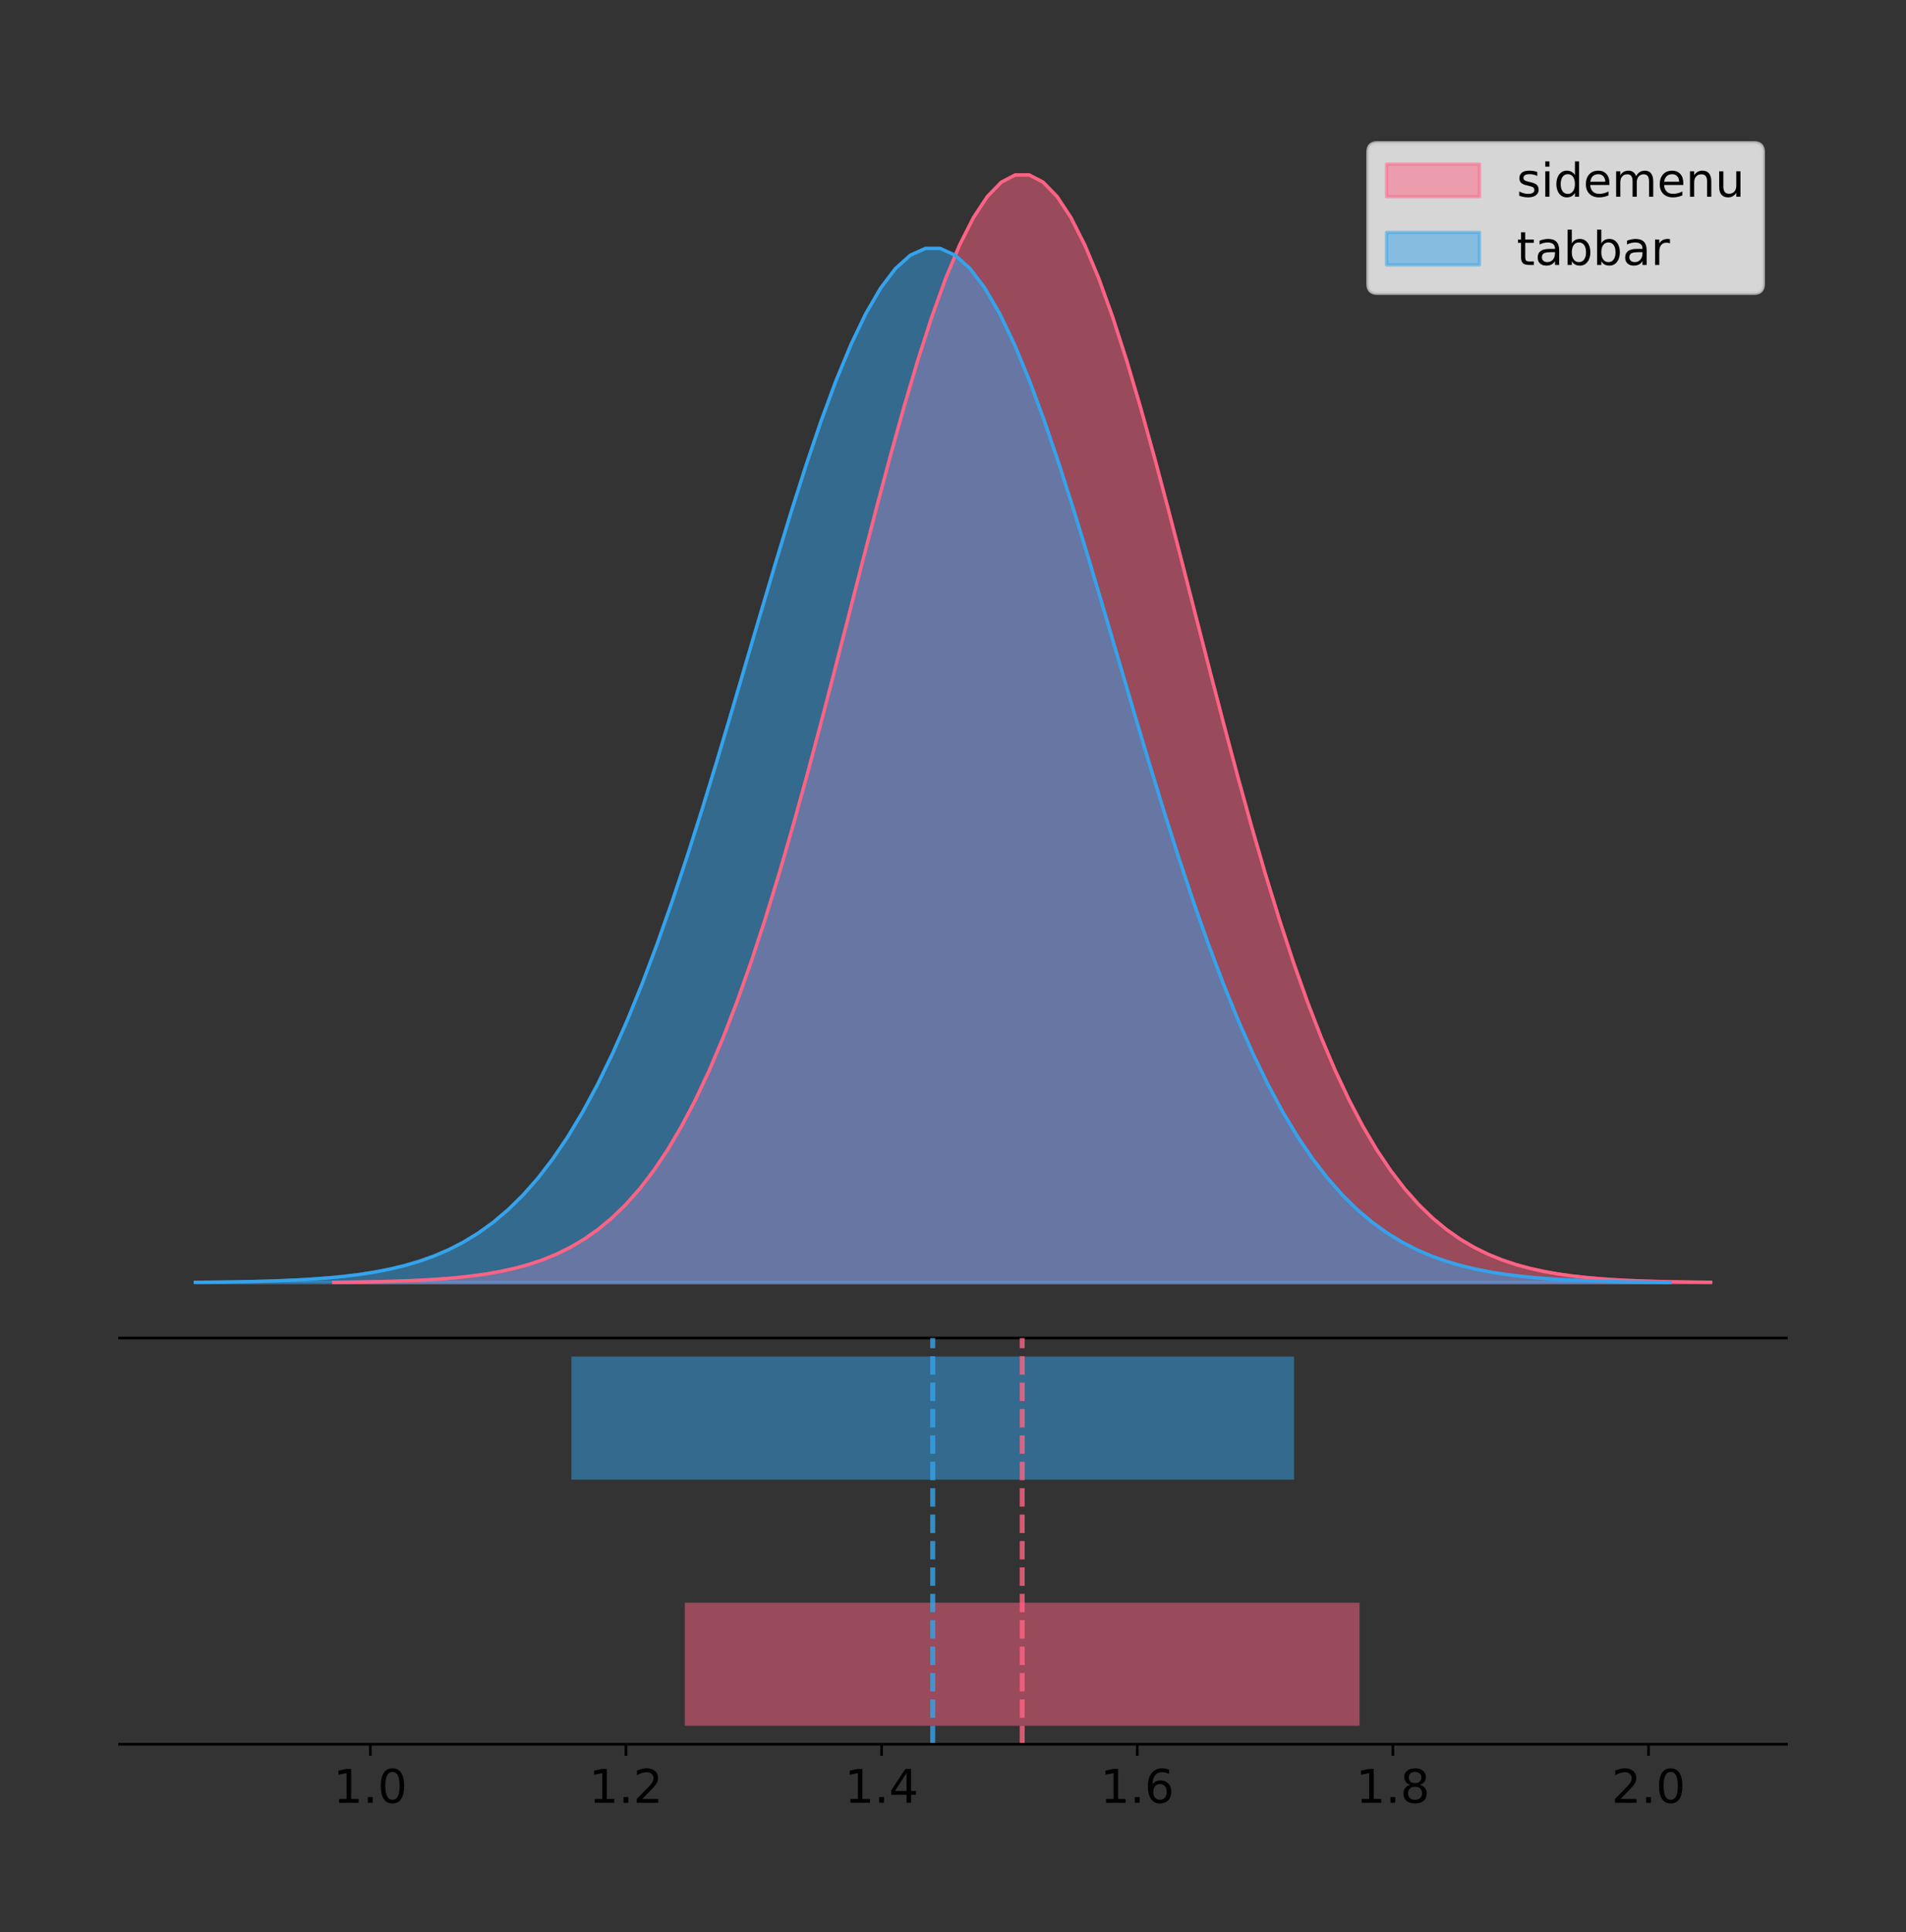 <?xml version="1.0" encoding="utf-8" standalone="no"?>
<!DOCTYPE svg PUBLIC "-//W3C//DTD SVG 1.1//EN"
  "http://www.w3.org/Graphics/SVG/1.1/DTD/svg11.dtd">
<!-- Created with matplotlib (https://matplotlib.org/) -->
<svg height="581.789pt" version="1.1" viewBox="0 0 574.2 581.789" width="574.2pt" xmlns="http://www.w3.org/2000/svg" xmlns:xlink="http://www.w3.org/1999/xlink">
 <rect x="0" y="0" width="574.2" height="581.789" fill="#333333" stroke="none"/>
 <defs>
  <style type="text/css">
*{stroke-linecap:butt;stroke-linejoin:round;}
  </style>
 </defs>
 <g id="figure_1">
  <g id="patch_1">
   <path d="M 0 581.789 
L 574.2 581.789 
L 574.2 0 
L 0 0 
z
" style="fill:none;"/>
  </g>
  <g id="axes_1">
   <g id="patch_2">
    <path d="M 36 402.93 
L 538.2 402.93 
L 538.2 36 
L 36 36 
z
" style="fill:none;"/>
   </g>
   <g id="PolyCollection_1">
    <defs>
     <path d="M 100.527 -195.538 
L 100.527 -195.65 
L 104.717 -195.692 
L 108.908 -195.749 
L 113.098 -195.825 
L 117.288 -195.925 
L 121.479 -196.058 
L 125.669 -196.23 
L 129.859 -196.455 
L 134.05 -196.744 
L 138.24 -197.115 
L 142.43 -197.585 
L 146.621 -198.179 
L 150.811 -198.923 
L 155.002 -199.848 
L 159.192 -200.99 
L 163.382 -202.39 
L 167.573 -204.093 
L 171.763 -206.151 
L 175.953 -208.617 
L 180.144 -211.552 
L 184.334 -215.017 
L 188.524 -219.078 
L 192.715 -223.801 
L 196.905 -229.25 
L 201.096 -235.488 
L 205.286 -242.572 
L 209.476 -250.552 
L 213.667 -259.468 
L 217.857 -269.344 
L 222.047 -280.192 
L 226.238 -292.002 
L 230.428 -304.744 
L 234.618 -318.365 
L 238.809 -332.786 
L 242.999 -347.901 
L 247.19 -363.58 
L 251.38 -379.667 
L 255.57 -395.98 
L 259.761 -412.318 
L 263.951 -428.462 
L 268.141 -444.18 
L 272.332 -459.23 
L 276.522 -473.372 
L 280.712 -486.366 
L 284.903 -497.987 
L 289.093 -508.025 
L 293.284 -516.294 
L 297.474 -522.64 
L 301.664 -526.94 
L 305.855 -529.111 
L 310.045 -529.111 
L 314.235 -526.94 
L 318.426 -522.64 
L 322.616 -516.294 
L 326.806 -508.025 
L 330.997 -497.987 
L 335.187 -486.366 
L 339.378 -473.372 
L 343.568 -459.23 
L 347.758 -444.18 
L 351.949 -428.462 
L 356.139 -412.318 
L 360.329 -395.98 
L 364.52 -379.667 
L 368.71 -363.58 
L 372.9 -347.901 
L 377.091 -332.786 
L 381.281 -318.365 
L 385.471 -304.744 
L 389.662 -292.002 
L 393.852 -280.192 
L 398.043 -269.344 
L 402.233 -259.468 
L 406.423 -250.552 
L 410.614 -242.572 
L 414.804 -235.488 
L 418.994 -229.25 
L 423.185 -223.801 
L 427.375 -219.078 
L 431.565 -215.017 
L 435.756 -211.552 
L 439.946 -208.617 
L 444.137 -206.151 
L 448.327 -204.093 
L 452.517 -202.39 
L 456.708 -200.99 
L 460.898 -199.848 
L 465.088 -198.923 
L 469.279 -198.179 
L 473.469 -197.585 
L 477.659 -197.115 
L 481.85 -196.744 
L 486.04 -196.455 
L 490.231 -196.23 
L 494.421 -196.058 
L 498.611 -195.925 
L 502.802 -195.825 
L 506.992 -195.749 
L 511.182 -195.692 
L 515.373 -195.65 
L 515.373 -195.538 
L 515.373 -195.538 
L 511.182 -195.538 
L 506.992 -195.538 
L 502.802 -195.538 
L 498.611 -195.538 
L 494.421 -195.538 
L 490.231 -195.538 
L 486.04 -195.538 
L 481.85 -195.538 
L 477.659 -195.538 
L 473.469 -195.538 
L 469.279 -195.538 
L 465.088 -195.538 
L 460.898 -195.538 
L 456.708 -195.538 
L 452.517 -195.538 
L 448.327 -195.538 
L 444.137 -195.538 
L 439.946 -195.538 
L 435.756 -195.538 
L 431.565 -195.538 
L 427.375 -195.538 
L 423.185 -195.538 
L 418.994 -195.538 
L 414.804 -195.538 
L 410.614 -195.538 
L 406.423 -195.538 
L 402.233 -195.538 
L 398.043 -195.538 
L 393.852 -195.538 
L 389.662 -195.538 
L 385.471 -195.538 
L 381.281 -195.538 
L 377.091 -195.538 
L 372.9 -195.538 
L 368.71 -195.538 
L 364.52 -195.538 
L 360.329 -195.538 
L 356.139 -195.538 
L 351.949 -195.538 
L 347.758 -195.538 
L 343.568 -195.538 
L 339.378 -195.538 
L 335.187 -195.538 
L 330.997 -195.538 
L 326.806 -195.538 
L 322.616 -195.538 
L 318.426 -195.538 
L 314.235 -195.538 
L 310.045 -195.538 
L 305.855 -195.538 
L 301.664 -195.538 
L 297.474 -195.538 
L 293.284 -195.538 
L 289.093 -195.538 
L 284.903 -195.538 
L 280.712 -195.538 
L 276.522 -195.538 
L 272.332 -195.538 
L 268.141 -195.538 
L 263.951 -195.538 
L 259.761 -195.538 
L 255.57 -195.538 
L 251.38 -195.538 
L 247.19 -195.538 
L 242.999 -195.538 
L 238.809 -195.538 
L 234.618 -195.538 
L 230.428 -195.538 
L 226.238 -195.538 
L 222.047 -195.538 
L 217.857 -195.538 
L 213.667 -195.538 
L 209.476 -195.538 
L 205.286 -195.538 
L 201.096 -195.538 
L 196.905 -195.538 
L 192.715 -195.538 
L 188.524 -195.538 
L 184.334 -195.538 
L 180.144 -195.538 
L 175.953 -195.538 
L 171.763 -195.538 
L 167.573 -195.538 
L 163.382 -195.538 
L 159.192 -195.538 
L 155.002 -195.538 
L 150.811 -195.538 
L 146.621 -195.538 
L 142.43 -195.538 
L 138.24 -195.538 
L 134.05 -195.538 
L 129.859 -195.538 
L 125.669 -195.538 
L 121.479 -195.538 
L 117.288 -195.538 
L 113.098 -195.538 
L 108.908 -195.538 
L 104.717 -195.538 
L 100.527 -195.538 
z
" id="m772e893330" style="stroke:#ff6384;stroke-opacity:0.5;"/>
    </defs>
    <g clip-path="url(#p7e310d56f5)">
     <use style="fill:#ff6384;fill-opacity:0.5;stroke:#ff6384;stroke-opacity:0.5;" x="0" xlink:href="#m772e893330" y="581.789"/>
    </g>
   </g>
   <g id="PolyCollection_2">
    <defs>
     <path d="M 58.827 -195.538 
L 58.827 -195.643 
L 63.315 -195.682 
L 67.804 -195.735 
L 72.292 -195.806 
L 76.78 -195.9 
L 81.268 -196.023 
L 85.757 -196.185 
L 90.245 -196.394 
L 94.733 -196.664 
L 99.221 -197.01 
L 103.709 -197.449 
L 108.198 -198.004 
L 112.686 -198.698 
L 117.174 -199.562 
L 121.662 -200.628 
L 126.151 -201.935 
L 130.639 -203.526 
L 135.127 -205.446 
L 139.615 -207.749 
L 144.103 -210.489 
L 148.592 -213.724 
L 153.08 -217.516 
L 157.568 -221.925 
L 162.056 -227.013 
L 166.545 -232.837 
L 171.033 -239.451 
L 175.521 -246.901 
L 180.009 -255.225 
L 184.497 -264.446 
L 188.986 -274.574 
L 193.474 -285.6 
L 197.962 -297.497 
L 202.45 -310.214 
L 206.939 -323.677 
L 211.427 -337.79 
L 215.915 -352.428 
L 220.403 -367.447 
L 224.891 -382.678 
L 229.38 -397.932 
L 233.868 -413.005 
L 238.356 -427.679 
L 242.844 -441.731 
L 247.333 -454.933 
L 251.821 -467.065 
L 256.309 -477.915 
L 260.797 -487.287 
L 265.285 -495.007 
L 269.774 -500.932 
L 274.262 -504.946 
L 278.75 -506.973 
L 283.238 -506.973 
L 287.726 -504.946 
L 292.215 -500.932 
L 296.703 -495.007 
L 301.191 -487.287 
L 305.679 -477.915 
L 310.168 -467.065 
L 314.656 -454.933 
L 319.144 -441.731 
L 323.632 -427.679 
L 328.12 -413.005 
L 332.609 -397.932 
L 337.097 -382.678 
L 341.585 -367.447 
L 346.073 -352.428 
L 350.562 -337.79 
L 355.05 -323.677 
L 359.538 -310.214 
L 364.026 -297.497 
L 368.514 -285.6 
L 373.003 -274.574 
L 377.491 -264.446 
L 381.979 -255.225 
L 386.467 -246.901 
L 390.956 -239.451 
L 395.444 -232.837 
L 399.932 -227.013 
L 404.42 -221.925 
L 408.908 -217.516 
L 413.397 -213.724 
L 417.885 -210.489 
L 422.373 -207.749 
L 426.861 -205.446 
L 431.35 -203.526 
L 435.838 -201.935 
L 440.326 -200.628 
L 444.814 -199.562 
L 449.302 -198.698 
L 453.791 -198.004 
L 458.279 -197.449 
L 462.767 -197.01 
L 467.255 -196.664 
L 471.743 -196.394 
L 476.232 -196.185 
L 480.72 -196.023 
L 485.208 -195.9 
L 489.696 -195.806 
L 494.185 -195.735 
L 498.673 -195.682 
L 503.161 -195.643 
L 503.161 -195.538 
L 503.161 -195.538 
L 498.673 -195.538 
L 494.185 -195.538 
L 489.696 -195.538 
L 485.208 -195.538 
L 480.72 -195.538 
L 476.232 -195.538 
L 471.743 -195.538 
L 467.255 -195.538 
L 462.767 -195.538 
L 458.279 -195.538 
L 453.791 -195.538 
L 449.302 -195.538 
L 444.814 -195.538 
L 440.326 -195.538 
L 435.838 -195.538 
L 431.35 -195.538 
L 426.861 -195.538 
L 422.373 -195.538 
L 417.885 -195.538 
L 413.397 -195.538 
L 408.908 -195.538 
L 404.42 -195.538 
L 399.932 -195.538 
L 395.444 -195.538 
L 390.956 -195.538 
L 386.467 -195.538 
L 381.979 -195.538 
L 377.491 -195.538 
L 373.003 -195.538 
L 368.514 -195.538 
L 364.026 -195.538 
L 359.538 -195.538 
L 355.05 -195.538 
L 350.562 -195.538 
L 346.073 -195.538 
L 341.585 -195.538 
L 337.097 -195.538 
L 332.609 -195.538 
L 328.12 -195.538 
L 323.632 -195.538 
L 319.144 -195.538 
L 314.656 -195.538 
L 310.168 -195.538 
L 305.679 -195.538 
L 301.191 -195.538 
L 296.703 -195.538 
L 292.215 -195.538 
L 287.726 -195.538 
L 283.238 -195.538 
L 278.75 -195.538 
L 274.262 -195.538 
L 269.774 -195.538 
L 265.285 -195.538 
L 260.797 -195.538 
L 256.309 -195.538 
L 251.821 -195.538 
L 247.333 -195.538 
L 242.844 -195.538 
L 238.356 -195.538 
L 233.868 -195.538 
L 229.38 -195.538 
L 224.891 -195.538 
L 220.403 -195.538 
L 215.915 -195.538 
L 211.427 -195.538 
L 206.939 -195.538 
L 202.45 -195.538 
L 197.962 -195.538 
L 193.474 -195.538 
L 188.986 -195.538 
L 184.497 -195.538 
L 180.009 -195.538 
L 175.521 -195.538 
L 171.033 -195.538 
L 166.545 -195.538 
L 162.056 -195.538 
L 157.568 -195.538 
L 153.08 -195.538 
L 148.592 -195.538 
L 144.103 -195.538 
L 139.615 -195.538 
L 135.127 -195.538 
L 130.639 -195.538 
L 126.151 -195.538 
L 121.662 -195.538 
L 117.174 -195.538 
L 112.686 -195.538 
L 108.198 -195.538 
L 103.709 -195.538 
L 99.221 -195.538 
L 94.733 -195.538 
L 90.245 -195.538 
L 85.757 -195.538 
L 81.268 -195.538 
L 76.78 -195.538 
L 72.292 -195.538 
L 67.804 -195.538 
L 63.315 -195.538 
L 58.827 -195.538 
z
" id="me5ea976fd1" style="stroke:#36a2eb;stroke-opacity:0.5;"/>
    </defs>
    <g clip-path="url(#p7e310d56f5)">
     <use style="fill:#36a2eb;fill-opacity:0.5;stroke:#36a2eb;stroke-opacity:0.5;" x="0" xlink:href="#me5ea976fd1" y="581.789"/>
    </g>
   </g>
   <g id="line2d_1">
    <path clip-path="url(#p7e310d56f5)" d="M 100.527 386.139 
L 104.717 386.097 
L 108.908 386.04 
L 113.098 385.965 
L 117.288 385.864 
L 121.479 385.732 
L 125.669 385.559 
L 129.859 385.334 
L 134.05 385.045 
L 138.24 384.675 
L 142.43 384.204 
L 146.621 383.61 
L 150.811 382.867 
L 155.002 381.941 
L 159.192 380.799 
L 163.382 379.399 
L 167.573 377.696 
L 171.763 375.639 
L 175.953 373.172 
L 180.144 370.238 
L 184.334 366.772 
L 188.524 362.711 
L 192.715 357.989 
L 196.905 352.539 
L 201.096 346.301 
L 205.286 339.217 
L 209.476 331.237 
L 213.667 322.322 
L 217.857 312.445 
L 222.047 301.597 
L 226.238 289.787 
L 230.428 277.045 
L 234.618 263.424 
L 238.809 249.004 
L 242.999 233.888 
L 247.19 218.209 
L 251.38 202.123 
L 255.57 185.809 
L 259.761 169.471 
L 263.951 153.327 
L 268.141 137.61 
L 272.332 122.559 
L 276.522 108.418 
L 280.712 95.423 
L 284.903 83.803 
L 289.093 73.765 
L 293.284 65.495 
L 297.474 59.15 
L 301.664 54.85 
L 305.855 52.679 
L 310.045 52.679 
L 314.235 54.85 
L 318.426 59.15 
L 322.616 65.495 
L 326.806 73.765 
L 330.997 83.803 
L 335.187 95.423 
L 339.378 108.418 
L 343.568 122.559 
L 347.758 137.61 
L 351.949 153.327 
L 356.139 169.471 
L 360.329 185.809 
L 364.52 202.123 
L 368.71 218.209 
L 372.9 233.888 
L 377.091 249.004 
L 381.281 263.424 
L 385.471 277.045 
L 389.662 289.787 
L 393.852 301.597 
L 398.043 312.445 
L 402.233 322.322 
L 406.423 331.237 
L 410.614 339.217 
L 414.804 346.301 
L 418.994 352.539 
L 423.185 357.989 
L 427.375 362.711 
L 431.565 366.772 
L 435.756 370.238 
L 439.946 373.172 
L 444.137 375.639 
L 448.327 377.696 
L 452.517 379.399 
L 456.708 380.799 
L 460.898 381.941 
L 465.088 382.867 
L 469.279 383.61 
L 473.469 384.204 
L 477.659 384.675 
L 481.85 385.045 
L 486.04 385.334 
L 490.231 385.559 
L 494.421 385.732 
L 498.611 385.864 
L 502.802 385.965 
L 506.992 386.04 
L 511.182 386.097 
L 515.373 386.139 
" style="fill:none;stroke:#ff6384;stroke-linecap:square;"/>
   </g>
   <g id="line2d_2">
    <path clip-path="url(#p7e310d56f5)" d="M 58.827 386.147 
L 63.315 386.107 
L 67.804 386.054 
L 72.292 385.984 
L 76.78 385.89 
L 81.268 385.766 
L 85.757 385.605 
L 90.245 385.395 
L 94.733 385.125 
L 99.221 384.779 
L 103.709 384.34 
L 108.198 383.786 
L 112.686 383.091 
L 117.174 382.227 
L 121.662 381.161 
L 126.151 379.854 
L 130.639 378.264 
L 135.127 376.343 
L 139.615 374.04 
L 144.103 371.301 
L 148.592 368.065 
L 153.08 364.274 
L 157.568 359.864 
L 162.056 354.777 
L 166.545 348.953 
L 171.033 342.338 
L 175.521 334.888 
L 180.009 326.564 
L 184.497 317.343 
L 188.986 307.215 
L 193.474 296.189 
L 197.962 284.292 
L 202.45 271.575 
L 206.939 258.112 
L 211.427 244 
L 215.915 229.361 
L 220.403 214.342 
L 224.891 199.112 
L 229.38 183.858 
L 233.868 168.785 
L 238.356 154.11 
L 242.844 140.059 
L 247.333 126.856 
L 251.821 114.724 
L 256.309 103.874 
L 260.797 94.503 
L 265.285 86.782 
L 269.774 80.858 
L 274.262 76.843 
L 278.75 74.816 
L 283.238 74.816 
L 287.726 76.843 
L 292.215 80.858 
L 296.703 86.782 
L 301.191 94.503 
L 305.679 103.874 
L 310.168 114.724 
L 314.656 126.856 
L 319.144 140.059 
L 323.632 154.11 
L 328.12 168.785 
L 332.609 183.858 
L 337.097 199.112 
L 341.585 214.342 
L 346.073 229.361 
L 350.562 244 
L 355.05 258.112 
L 359.538 271.575 
L 364.026 284.292 
L 368.514 296.189 
L 373.003 307.215 
L 377.491 317.343 
L 381.979 326.564 
L 386.467 334.888 
L 390.956 342.338 
L 395.444 348.953 
L 399.932 354.777 
L 404.42 359.864 
L 408.908 364.274 
L 413.397 368.065 
L 417.885 371.301 
L 422.373 374.04 
L 426.861 376.343 
L 431.35 378.264 
L 435.838 379.854 
L 440.326 381.161 
L 444.814 382.227 
L 449.302 383.091 
L 453.791 383.786 
L 458.279 384.34 
L 462.767 384.779 
L 467.255 385.125 
L 471.743 385.395 
L 476.232 385.605 
L 480.72 385.766 
L 485.208 385.89 
L 489.696 385.984 
L 494.185 386.054 
L 498.673 386.107 
L 503.161 386.147 
" style="fill:none;stroke:#36a2eb;stroke-linecap:square;"/>
   </g>
   <g id="patch_3">
    <path d="M 36 402.93 
L 538.2 402.93 
" style="fill:none;stroke:#000000;stroke-linecap:square;stroke-linejoin:miter;stroke-width:0.8;"/>
   </g>
   <g id="legend_1">
    <g id="patch_4">
     <path d="M 414.919 88.299 
L 528.4 88.299 
Q 531.2 88.299 531.2 85.499 
L 531.2 45.8 
Q 531.2 43 528.4 43 
L 414.919 43 
Q 412.119 43 412.119 45.8 
L 412.119 85.499 
Q 412.119 88.299 414.919 88.299 
z
" style="fill:#ffffff;opacity:0.8;stroke:#cccccc;stroke-linejoin:miter;"/>
    </g>
    <g id="patch_5">
     <path d="M 417.719 59.238 
L 445.719 59.238 
L 445.719 49.438 
L 417.719 49.438 
z
" style="fill:#ff6384;opacity:0.5;stroke:#ff6384;stroke-linejoin:miter;"/>
    </g>
    <g id="text_1">
     <!-- sidemenu -->
     <defs>
      <path d="M 44.281 53.078 
L 44.281 44.578 
Q 40.484 46.531 36.375 47.5 
Q 32.281 48.484 27.875 48.484 
Q 21.188 48.484 17.844 46.438 
Q 14.5 44.391 14.5 40.281 
Q 14.5 37.156 16.891 35.375 
Q 19.281 33.594 26.516 31.984 
L 29.594 31.297 
Q 39.156 29.25 43.188 25.516 
Q 47.219 21.781 47.219 15.094 
Q 47.219 7.469 41.188 3.016 
Q 35.156 -1.422 24.609 -1.422 
Q 20.219 -1.422 15.453 -0.562 
Q 10.688 0.297 5.422 2 
L 5.422 11.281 
Q 10.406 8.688 15.234 7.391 
Q 20.062 6.109 24.812 6.109 
Q 31.156 6.109 34.562 8.281 
Q 37.984 10.453 37.984 14.406 
Q 37.984 18.062 35.516 20.016 
Q 33.062 21.969 24.703 23.781 
L 21.578 24.516 
Q 13.234 26.266 9.516 29.906 
Q 5.812 33.547 5.812 39.891 
Q 5.812 47.609 11.281 51.797 
Q 16.75 56 26.812 56 
Q 31.781 56 36.172 55.266 
Q 40.578 54.547 44.281 53.078 
z
" id="DejaVuSans-115"/>
      <path d="M 9.422 54.688 
L 18.406 54.688 
L 18.406 0 
L 9.422 0 
z
M 9.422 75.984 
L 18.406 75.984 
L 18.406 64.594 
L 9.422 64.594 
z
" id="DejaVuSans-105"/>
      <path d="M 45.406 46.391 
L 45.406 75.984 
L 54.391 75.984 
L 54.391 0 
L 45.406 0 
L 45.406 8.203 
Q 42.578 3.328 38.25 0.953 
Q 33.938 -1.422 27.875 -1.422 
Q 17.969 -1.422 11.734 6.484 
Q 5.516 14.406 5.516 27.297 
Q 5.516 40.188 11.734 48.094 
Q 17.969 56 27.875 56 
Q 33.938 56 38.25 53.625 
Q 42.578 51.266 45.406 46.391 
z
M 14.797 27.297 
Q 14.797 17.391 18.875 11.75 
Q 22.953 6.109 30.078 6.109 
Q 37.203 6.109 41.297 11.75 
Q 45.406 17.391 45.406 27.297 
Q 45.406 37.203 41.297 42.844 
Q 37.203 48.484 30.078 48.484 
Q 22.953 48.484 18.875 42.844 
Q 14.797 37.203 14.797 27.297 
z
" id="DejaVuSans-100"/>
      <path d="M 56.203 29.594 
L 56.203 25.203 
L 14.891 25.203 
Q 15.484 15.922 20.484 11.062 
Q 25.484 6.203 34.422 6.203 
Q 39.594 6.203 44.453 7.469 
Q 49.312 8.734 54.109 11.281 
L 54.109 2.781 
Q 49.266 0.734 44.188 -0.344 
Q 39.109 -1.422 33.891 -1.422 
Q 20.797 -1.422 13.156 6.188 
Q 5.516 13.812 5.516 26.812 
Q 5.516 40.234 12.766 48.109 
Q 20.016 56 32.328 56 
Q 43.359 56 49.781 48.891 
Q 56.203 41.797 56.203 29.594 
z
M 47.219 32.234 
Q 47.125 39.594 43.094 43.984 
Q 39.062 48.391 32.422 48.391 
Q 24.906 48.391 20.391 44.141 
Q 15.875 39.891 15.188 32.172 
z
" id="DejaVuSans-101"/>
      <path d="M 52 44.188 
Q 55.375 50.25 60.062 53.125 
Q 64.75 56 71.094 56 
Q 79.641 56 84.281 50.016 
Q 88.922 44.047 88.922 33.016 
L 88.922 0 
L 79.891 0 
L 79.891 32.719 
Q 79.891 40.578 77.094 44.375 
Q 74.312 48.188 68.609 48.188 
Q 61.625 48.188 57.562 43.547 
Q 53.516 38.922 53.516 30.906 
L 53.516 0 
L 44.484 0 
L 44.484 32.719 
Q 44.484 40.625 41.703 44.406 
Q 38.922 48.188 33.109 48.188 
Q 26.219 48.188 22.156 43.531 
Q 18.109 38.875 18.109 30.906 
L 18.109 0 
L 9.078 0 
L 9.078 54.688 
L 18.109 54.688 
L 18.109 46.188 
Q 21.188 51.219 25.484 53.609 
Q 29.781 56 35.688 56 
Q 41.656 56 45.828 52.969 
Q 50 49.953 52 44.188 
z
" id="DejaVuSans-109"/>
      <path d="M 54.891 33.016 
L 54.891 0 
L 45.906 0 
L 45.906 32.719 
Q 45.906 40.484 42.875 44.328 
Q 39.844 48.188 33.797 48.188 
Q 26.516 48.188 22.312 43.547 
Q 18.109 38.922 18.109 30.906 
L 18.109 0 
L 9.078 0 
L 9.078 54.688 
L 18.109 54.688 
L 18.109 46.188 
Q 21.344 51.125 25.703 53.562 
Q 30.078 56 35.797 56 
Q 45.219 56 50.047 50.172 
Q 54.891 44.344 54.891 33.016 
z
" id="DejaVuSans-110"/>
      <path d="M 8.5 21.578 
L 8.5 54.688 
L 17.484 54.688 
L 17.484 21.922 
Q 17.484 14.156 20.5 10.266 
Q 23.531 6.391 29.594 6.391 
Q 36.859 6.391 41.078 11.031 
Q 45.312 15.672 45.312 23.688 
L 45.312 54.688 
L 54.297 54.688 
L 54.297 0 
L 45.312 0 
L 45.312 8.406 
Q 42.047 3.422 37.719 1 
Q 33.406 -1.422 27.688 -1.422 
Q 18.266 -1.422 13.375 4.438 
Q 8.5 10.297 8.5 21.578 
z
M 31.109 56 
z
" id="DejaVuSans-117"/>
     </defs>
     <g transform="translate(456.919 59.238)scale(0.14 -0.14)">
      <use xlink:href="#DejaVuSans-115"/>
      <use x="52.1" xlink:href="#DejaVuSans-105"/>
      <use x="79.883" xlink:href="#DejaVuSans-100"/>
      <use x="143.359" xlink:href="#DejaVuSans-101"/>
      <use x="204.883" xlink:href="#DejaVuSans-109"/>
      <use x="302.295" xlink:href="#DejaVuSans-101"/>
      <use x="363.818" xlink:href="#DejaVuSans-110"/>
      <use x="427.197" xlink:href="#DejaVuSans-117"/>
     </g>
    </g>
    <g id="patch_6">
     <path d="M 417.719 79.787 
L 445.719 79.787 
L 445.719 69.987 
L 417.719 69.987 
z
" style="fill:#36a2eb;opacity:0.5;stroke:#36a2eb;stroke-linejoin:miter;"/>
    </g>
    <g id="text_2">
     <!-- tabbar -->
     <defs>
      <path d="M 18.312 70.219 
L 18.312 54.688 
L 36.812 54.688 
L 36.812 47.703 
L 18.312 47.703 
L 18.312 18.016 
Q 18.312 11.328 20.141 9.422 
Q 21.969 7.516 27.594 7.516 
L 36.812 7.516 
L 36.812 0 
L 27.594 0 
Q 17.188 0 13.234 3.875 
Q 9.281 7.766 9.281 18.016 
L 9.281 47.703 
L 2.688 47.703 
L 2.688 54.688 
L 9.281 54.688 
L 9.281 70.219 
z
" id="DejaVuSans-116"/>
      <path d="M 34.281 27.484 
Q 23.391 27.484 19.188 25 
Q 14.984 22.516 14.984 16.5 
Q 14.984 11.719 18.141 8.906 
Q 21.297 6.109 26.703 6.109 
Q 34.188 6.109 38.703 11.406 
Q 43.219 16.703 43.219 25.484 
L 43.219 27.484 
z
M 52.203 31.203 
L 52.203 0 
L 43.219 0 
L 43.219 8.297 
Q 40.141 3.328 35.547 0.953 
Q 30.953 -1.422 24.312 -1.422 
Q 15.922 -1.422 10.953 3.297 
Q 6 8.016 6 15.922 
Q 6 25.141 12.172 29.828 
Q 18.359 34.516 30.609 34.516 
L 43.219 34.516 
L 43.219 35.406 
Q 43.219 41.609 39.141 45 
Q 35.062 48.391 27.688 48.391 
Q 23 48.391 18.547 47.266 
Q 14.109 46.141 10.016 43.891 
L 10.016 52.203 
Q 14.938 54.109 19.578 55.047 
Q 24.219 56 28.609 56 
Q 40.484 56 46.344 49.844 
Q 52.203 43.703 52.203 31.203 
z
" id="DejaVuSans-97"/>
      <path d="M 48.688 27.297 
Q 48.688 37.203 44.609 42.844 
Q 40.531 48.484 33.406 48.484 
Q 26.266 48.484 22.188 42.844 
Q 18.109 37.203 18.109 27.297 
Q 18.109 17.391 22.188 11.75 
Q 26.266 6.109 33.406 6.109 
Q 40.531 6.109 44.609 11.75 
Q 48.688 17.391 48.688 27.297 
z
M 18.109 46.391 
Q 20.953 51.266 25.266 53.625 
Q 29.594 56 35.594 56 
Q 45.562 56 51.781 48.094 
Q 58.016 40.188 58.016 27.297 
Q 58.016 14.406 51.781 6.484 
Q 45.562 -1.422 35.594 -1.422 
Q 29.594 -1.422 25.266 0.953 
Q 20.953 3.328 18.109 8.203 
L 18.109 0 
L 9.078 0 
L 9.078 75.984 
L 18.109 75.984 
z
" id="DejaVuSans-98"/>
      <path d="M 41.109 46.297 
Q 39.594 47.172 37.812 47.578 
Q 36.031 48 33.891 48 
Q 26.266 48 22.188 43.047 
Q 18.109 38.094 18.109 28.812 
L 18.109 0 
L 9.078 0 
L 9.078 54.688 
L 18.109 54.688 
L 18.109 46.188 
Q 20.953 51.172 25.484 53.578 
Q 30.031 56 36.531 56 
Q 37.453 56 38.578 55.875 
Q 39.703 55.766 41.062 55.516 
z
" id="DejaVuSans-114"/>
     </defs>
     <g transform="translate(456.919 79.787)scale(0.14 -0.14)">
      <use xlink:href="#DejaVuSans-116"/>
      <use x="39.209" xlink:href="#DejaVuSans-97"/>
      <use x="100.488" xlink:href="#DejaVuSans-98"/>
      <use x="163.965" xlink:href="#DejaVuSans-98"/>
      <use x="227.441" xlink:href="#DejaVuSans-97"/>
      <use x="288.721" xlink:href="#DejaVuSans-114"/>
     </g>
    </g>
   </g>
  </g>
  <g id="axes_2">
   <g id="patch_7">
    <path d="M 36 525.24 
L 538.2 525.24 
L 538.2 402.93 
L 36 402.93 
z
" style="fill:none;"/>
   </g>
   <g id="patch_8">
    <path clip-path="url(#pbe2f955f15)" d="M 206.313 519.68 
L 409.587 519.68 
L 409.587 482.617 
L 206.313 482.617 
z
" style="fill:#ff6384;opacity:0.5;"/>
   </g>
   <g id="patch_9">
    <path clip-path="url(#pbe2f955f15)" d="M 172.132 445.553 
L 389.856 445.553 
L 389.856 408.49 
L 172.132 408.49 
z
" style="fill:#36a2eb;opacity:0.5;"/>
   </g>
   <g id="matplotlib.axis_1">
    <g id="xtick_1">
     <g id="line2d_3">
      <defs>
       <path d="M 0 0 
L 0 3.5 
" id="mf265d3dd40" style="stroke:#000000;stroke-width:0.8;"/>
      </defs>
      <g>
       <use style="stroke:#000000;stroke-width:0.8;" x="111.559" xlink:href="#mf265d3dd40" y="525.24"/>
      </g>
     </g>
     <g id="text_3">
      <!-- 1.0 -->
      <defs>
       <path d="M 12.406 8.297 
L 28.516 8.297 
L 28.516 63.922 
L 10.984 60.406 
L 10.984 69.391 
L 28.422 72.906 
L 38.281 72.906 
L 38.281 8.297 
L 54.391 8.297 
L 54.391 0 
L 12.406 0 
z
" id="DejaVuSans-49"/>
       <path d="M 10.688 12.406 
L 21 12.406 
L 21 0 
L 10.688 0 
z
" id="DejaVuSans-46"/>
       <path d="M 31.781 66.406 
Q 24.172 66.406 20.328 58.906 
Q 16.5 51.422 16.5 36.375 
Q 16.5 21.391 20.328 13.891 
Q 24.172 6.391 31.781 6.391 
Q 39.453 6.391 43.281 13.891 
Q 47.125 21.391 47.125 36.375 
Q 47.125 51.422 43.281 58.906 
Q 39.453 66.406 31.781 66.406 
z
M 31.781 74.219 
Q 44.047 74.219 50.516 64.516 
Q 56.984 54.828 56.984 36.375 
Q 56.984 17.969 50.516 8.266 
Q 44.047 -1.422 31.781 -1.422 
Q 19.531 -1.422 13.062 8.266 
Q 6.594 17.969 6.594 36.375 
Q 6.594 54.828 13.062 64.516 
Q 19.531 74.219 31.781 74.219 
z
" id="DejaVuSans-48"/>
      </defs>
      <g transform="translate(100.426 542.878)scale(0.14 -0.14)">
       <use xlink:href="#DejaVuSans-49"/>
       <use x="63.623" xlink:href="#DejaVuSans-46"/>
       <use x="95.41" xlink:href="#DejaVuSans-48"/>
      </g>
     </g>
    </g>
    <g id="xtick_2">
     <g id="line2d_4">
      <g>
       <use style="stroke:#000000;stroke-width:0.8;" x="188.575" xlink:href="#mf265d3dd40" y="525.24"/>
      </g>
     </g>
     <g id="text_4">
      <!-- 1.2 -->
      <defs>
       <path d="M 19.188 8.297 
L 53.609 8.297 
L 53.609 0 
L 7.328 0 
L 7.328 8.297 
Q 12.938 14.109 22.625 23.891 
Q 32.328 33.688 34.812 36.531 
Q 39.547 41.844 41.422 45.531 
Q 43.312 49.219 43.312 52.781 
Q 43.312 58.594 39.234 62.25 
Q 35.156 65.922 28.609 65.922 
Q 23.969 65.922 18.812 64.312 
Q 13.672 62.703 7.812 59.422 
L 7.812 69.391 
Q 13.766 71.781 18.938 73 
Q 24.125 74.219 28.422 74.219 
Q 39.75 74.219 46.484 68.547 
Q 53.219 62.891 53.219 53.422 
Q 53.219 48.922 51.531 44.891 
Q 49.859 40.875 45.406 35.406 
Q 44.188 33.984 37.641 27.219 
Q 31.109 20.453 19.188 8.297 
z
" id="DejaVuSans-50"/>
      </defs>
      <g transform="translate(177.443 542.878)scale(0.14 -0.14)">
       <use xlink:href="#DejaVuSans-49"/>
       <use x="63.623" xlink:href="#DejaVuSans-46"/>
       <use x="95.41" xlink:href="#DejaVuSans-50"/>
      </g>
     </g>
    </g>
    <g id="xtick_3">
     <g id="line2d_5">
      <g>
       <use style="stroke:#000000;stroke-width:0.8;" x="265.591" xlink:href="#mf265d3dd40" y="525.24"/>
      </g>
     </g>
     <g id="text_5">
      <!-- 1.4 -->
      <defs>
       <path d="M 37.797 64.312 
L 12.891 25.391 
L 37.797 25.391 
z
M 35.203 72.906 
L 47.609 72.906 
L 47.609 25.391 
L 58.016 25.391 
L 58.016 17.188 
L 47.609 17.188 
L 47.609 0 
L 37.797 0 
L 37.797 17.188 
L 4.891 17.188 
L 4.891 26.703 
z
" id="DejaVuSans-52"/>
      </defs>
      <g transform="translate(254.459 542.878)scale(0.14 -0.14)">
       <use xlink:href="#DejaVuSans-49"/>
       <use x="63.623" xlink:href="#DejaVuSans-46"/>
       <use x="95.41" xlink:href="#DejaVuSans-52"/>
      </g>
     </g>
    </g>
    <g id="xtick_4">
     <g id="line2d_6">
      <g>
       <use style="stroke:#000000;stroke-width:0.8;" x="342.607" xlink:href="#mf265d3dd40" y="525.24"/>
      </g>
     </g>
     <g id="text_6">
      <!-- 1.6 -->
      <defs>
       <path d="M 33.016 40.375 
Q 26.375 40.375 22.484 35.828 
Q 18.609 31.297 18.609 23.391 
Q 18.609 15.531 22.484 10.953 
Q 26.375 6.391 33.016 6.391 
Q 39.656 6.391 43.531 10.953 
Q 47.406 15.531 47.406 23.391 
Q 47.406 31.297 43.531 35.828 
Q 39.656 40.375 33.016 40.375 
z
M 52.594 71.297 
L 52.594 62.312 
Q 48.875 64.062 45.094 64.984 
Q 41.312 65.922 37.594 65.922 
Q 27.828 65.922 22.672 59.328 
Q 17.531 52.734 16.797 39.406 
Q 19.672 43.656 24.016 45.922 
Q 28.375 48.188 33.594 48.188 
Q 44.578 48.188 50.953 41.516 
Q 57.328 34.859 57.328 23.391 
Q 57.328 12.156 50.688 5.359 
Q 44.047 -1.422 33.016 -1.422 
Q 20.359 -1.422 13.672 8.266 
Q 6.984 17.969 6.984 36.375 
Q 6.984 53.656 15.188 63.938 
Q 23.391 74.219 37.203 74.219 
Q 40.922 74.219 44.703 73.484 
Q 48.484 72.75 52.594 71.297 
z
" id="DejaVuSans-54"/>
      </defs>
      <g transform="translate(331.475 542.878)scale(0.14 -0.14)">
       <use xlink:href="#DejaVuSans-49"/>
       <use x="63.623" xlink:href="#DejaVuSans-46"/>
       <use x="95.41" xlink:href="#DejaVuSans-54"/>
      </g>
     </g>
    </g>
    <g id="xtick_5">
     <g id="line2d_7">
      <g>
       <use style="stroke:#000000;stroke-width:0.8;" x="419.623" xlink:href="#mf265d3dd40" y="525.24"/>
      </g>
     </g>
     <g id="text_7">
      <!-- 1.8 -->
      <defs>
       <path d="M 31.781 34.625 
Q 24.75 34.625 20.719 30.859 
Q 16.703 27.094 16.703 20.516 
Q 16.703 13.922 20.719 10.156 
Q 24.75 6.391 31.781 6.391 
Q 38.812 6.391 42.859 10.172 
Q 46.922 13.969 46.922 20.516 
Q 46.922 27.094 42.891 30.859 
Q 38.875 34.625 31.781 34.625 
z
M 21.922 38.812 
Q 15.578 40.375 12.031 44.719 
Q 8.5 49.078 8.5 55.328 
Q 8.5 64.062 14.719 69.141 
Q 20.953 74.219 31.781 74.219 
Q 42.672 74.219 48.875 69.141 
Q 55.078 64.062 55.078 55.328 
Q 55.078 49.078 51.531 44.719 
Q 48 40.375 41.703 38.812 
Q 48.828 37.156 52.797 32.312 
Q 56.781 27.484 56.781 20.516 
Q 56.781 9.906 50.312 4.234 
Q 43.844 -1.422 31.781 -1.422 
Q 19.734 -1.422 13.25 4.234 
Q 6.781 9.906 6.781 20.516 
Q 6.781 27.484 10.781 32.312 
Q 14.797 37.156 21.922 38.812 
z
M 18.312 54.391 
Q 18.312 48.734 21.844 45.562 
Q 25.391 42.391 31.781 42.391 
Q 38.141 42.391 41.719 45.562 
Q 45.312 48.734 45.312 54.391 
Q 45.312 60.062 41.719 63.234 
Q 38.141 66.406 31.781 66.406 
Q 25.391 66.406 21.844 63.234 
Q 18.312 60.062 18.312 54.391 
z
" id="DejaVuSans-56"/>
      </defs>
      <g transform="translate(408.491 542.878)scale(0.14 -0.14)">
       <use xlink:href="#DejaVuSans-49"/>
       <use x="63.623" xlink:href="#DejaVuSans-46"/>
       <use x="95.41" xlink:href="#DejaVuSans-56"/>
      </g>
     </g>
    </g>
    <g id="xtick_6">
     <g id="line2d_8">
      <g>
       <use style="stroke:#000000;stroke-width:0.8;" x="496.639" xlink:href="#mf265d3dd40" y="525.24"/>
      </g>
     </g>
     <g id="text_8">
      <!-- 2.0 -->
      <g transform="translate(485.507 542.878)scale(0.14 -0.14)">
       <use xlink:href="#DejaVuSans-50"/>
       <use x="63.623" xlink:href="#DejaVuSans-46"/>
       <use x="95.41" xlink:href="#DejaVuSans-48"/>
      </g>
     </g>
    </g>
   </g>
   <g id="line2d_9">
    <path clip-path="url(#pbe2f955f15)" d="M 307.95 525.24 
L 307.95 402.93 
" style="fill:none;stroke:#ff6384;stroke-dasharray:5.55,2.4;stroke-dashoffset:0;stroke-opacity:0.8;stroke-width:1.5;"/>
   </g>
   <g id="line2d_10">
    <path clip-path="url(#pbe2f955f15)" d="M 280.994 525.24 
L 280.994 402.93 
" style="fill:none;stroke:#36a2eb;stroke-dasharray:5.55,2.4;stroke-dashoffset:0;stroke-opacity:0.8;stroke-width:1.5;"/>
   </g>
   <g id="patch_10">
    <path d="M 36 525.24 
L 538.2 525.24 
" style="fill:none;stroke:#000000;stroke-linecap:square;stroke-linejoin:miter;stroke-width:0.8;"/>
   </g>
  </g>
 </g>
 <defs>
  <clipPath id="p7e310d56f5">
   <rect height="366.93" width="502.2" x="36" y="36"/>
  </clipPath>
  <clipPath id="pbe2f955f15">
   <rect height="122.31" width="502.2" x="36" y="402.93"/>
  </clipPath>
 </defs>
</svg>
